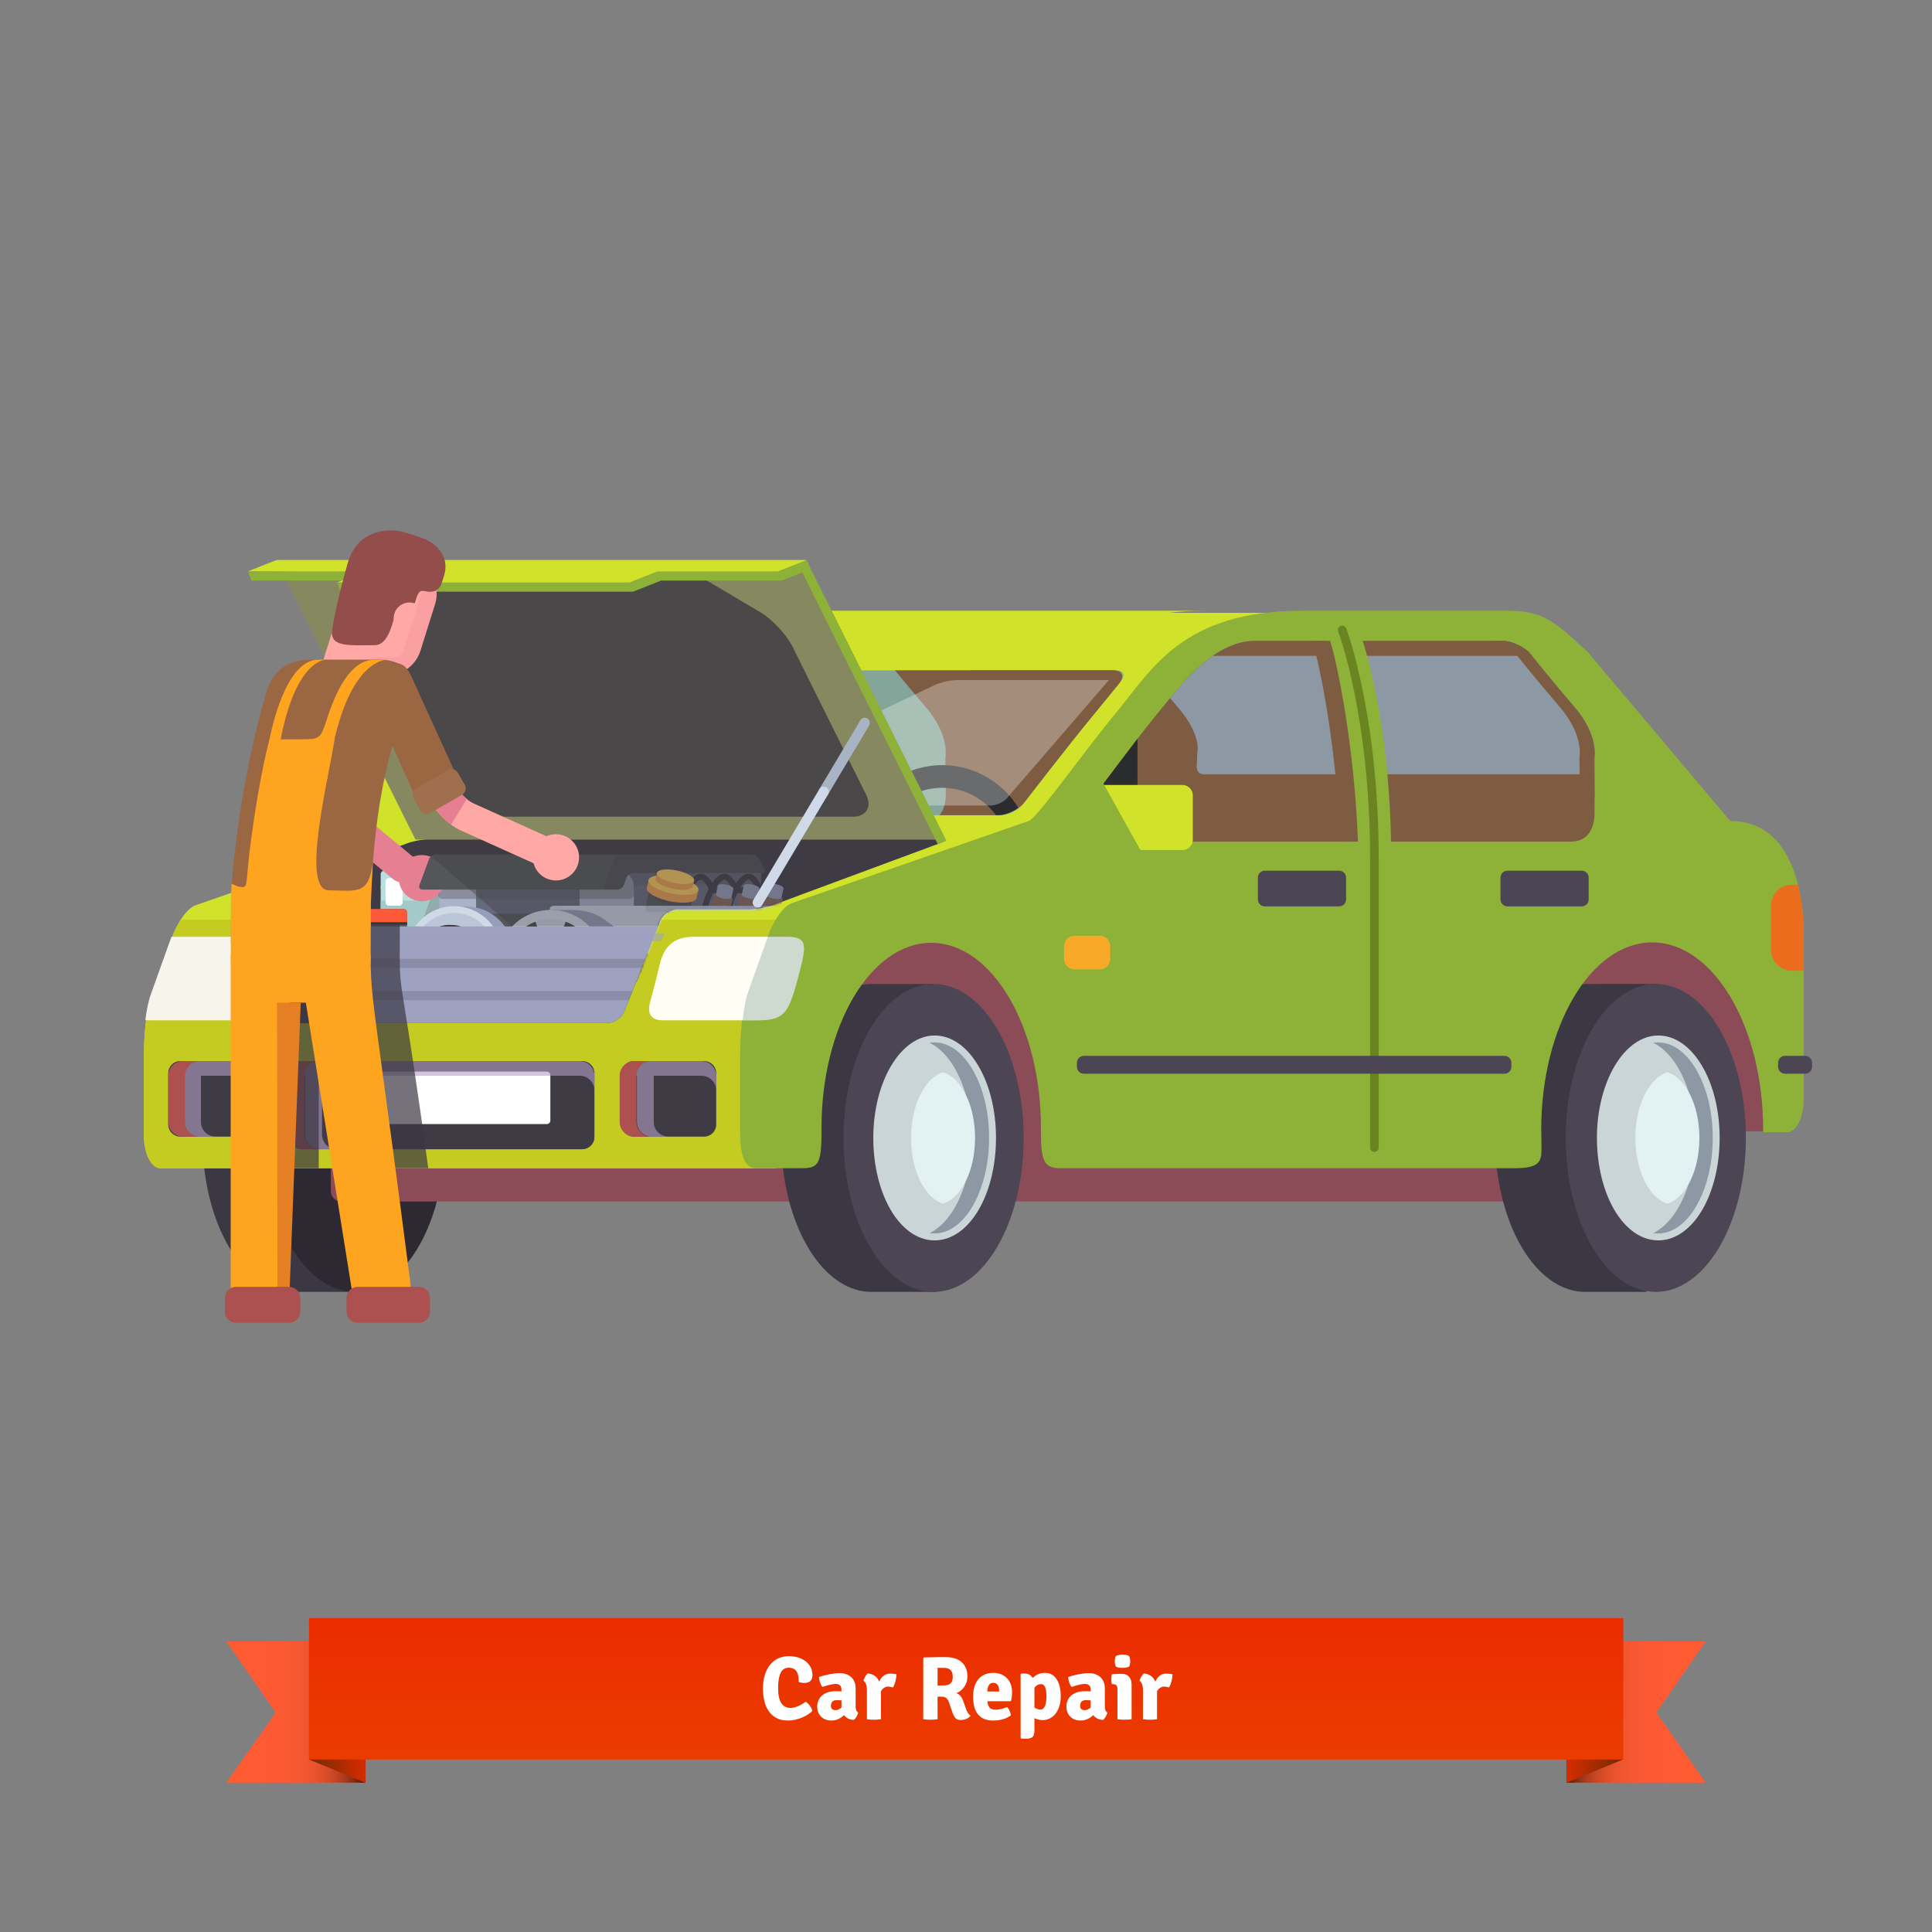 <?xml version="1.0" encoding="utf-8"?>
<!-- Generator: Adobe Illustrator 27.5.0, SVG Export Plug-In . SVG Version: 6.00 Build 0)  -->
<svg version="1.1" id="Layer_1" xmlns="http://www.w3.org/2000/svg" xmlns:xlink="http://www.w3.org/1999/xlink" x="0px" y="0px"
	 viewBox="0 0 900 900" style="enable-background:new 0 0 900 900;" xml:space="preserve">
<rect x="0" y="0" width="900" height="900" fill="#808080" stroke="none"/>
<g>
	
		<linearGradient id="SVGID_1_" gradientUnits="userSpaceOnUse" x1="3436.364" y1="797.517" x2="3819.395" y2="797.517" gradientTransform="matrix(-0.169 0 0 1 1376.027 0)">
		<stop  offset="0" style="stop-color:#FF5B33"/>
		<stop  offset="0.406" style="stop-color:#FD5A33"/>
		<stop  offset="0.552" style="stop-color:#F65831"/>
		<stop  offset="0.657" style="stop-color:#EB532E"/>
		<stop  offset="0.741" style="stop-color:#DA4D29"/>
		<stop  offset="0.813" style="stop-color:#C44524"/>
		<stop  offset="0.877" style="stop-color:#A83B1D"/>
		<stop  offset="0.935" style="stop-color:#882F14"/>
		<stop  offset="0.987" style="stop-color:#64210B"/>
		<stop  offset="1" style="stop-color:#591D08"/>
	</linearGradient>
	<polygon style="fill:url(#SVGID_1_);" points="729.786,830.453 794.595,830.453 771.595,797.786 794.595,764.581 729.786,764.581 	
		"/>
	
		<linearGradient id="SVGID_00000182529966984484866370000009812028858923691162_" gradientUnits="userSpaceOnUse" x1="7920.307" y1="797.517" x2="8303.336" y2="797.517" gradientTransform="matrix(0.169 0 0 1 -1234.711 0)">
		<stop  offset="0" style="stop-color:#FF5B33"/>
		<stop  offset="0.406" style="stop-color:#FD5A33"/>
		<stop  offset="0.552" style="stop-color:#F65831"/>
		<stop  offset="0.657" style="stop-color:#EB532E"/>
		<stop  offset="0.741" style="stop-color:#DA4D29"/>
		<stop  offset="0.813" style="stop-color:#C44524"/>
		<stop  offset="0.877" style="stop-color:#A83B1D"/>
		<stop  offset="0.935" style="stop-color:#882F14"/>
		<stop  offset="0.987" style="stop-color:#64210B"/>
		<stop  offset="1" style="stop-color:#591D08"/>
	</linearGradient>
	<polygon style="fill:url(#SVGID_00000182529966984484866370000009812028858923691162_);" points="170.213,830.453 105.404,830.453 
		128.404,797.786 105.404,764.581 170.213,764.581 	"/>
	
		<linearGradient id="SVGID_00000113318172676019431740000003193053669165513857_" gradientUnits="userSpaceOnUse" x1="724.319" y1="792.117" x2="750.55" y2="792.117" gradientTransform="matrix(-1 0 0 1 1480.336 0)">
		<stop  offset="0" style="stop-color:#702C00"/>
		<stop  offset="1" style="stop-color:#D72C00"/>
	</linearGradient>
	<polygon style="fill:url(#SVGID_00000113318172676019431740000003193053669165513857_);" points="729.786,830.453 756.017,819.653 
		756.017,753.781 729.786,764.581 	"/>
	
		<linearGradient id="SVGID_00000162354411472258496430000003031211586540498322_" gradientUnits="userSpaceOnUse" x1="1482.999" y1="792.117" x2="1509.232" y2="792.117" gradientTransform="matrix(1 0 0 1 -1339.02 0)">
		<stop  offset="0" style="stop-color:#702C00"/>
		<stop  offset="1" style="stop-color:#D72C00"/>
	</linearGradient>
	<polygon style="fill:url(#SVGID_00000162354411472258496430000003031211586540498322_);" points="170.213,830.453 143.98,819.653 
		143.98,753.781 170.213,764.581 	"/>
	
		<linearGradient id="SVGID_00000073685924335005368460000006576068138241426617_" gradientUnits="userSpaceOnUse" x1="450.075" y1="819.653" x2="450.075" y2="753.781">
		<stop  offset="0" style="stop-color:#EB3C00"/>
		<stop  offset="1" style="stop-color:#EB2C00"/>
	</linearGradient>
	
		<rect x="143.98" y="753.781" style="fill:url(#SVGID_00000073685924335005368460000006576068138241426617_);" width="612.191" height="65.872"/>
	<g>
		<path style="fill:#FFFFFF;" d="M372.085,783.602v-0.504c0-4.143-1.54-6.217-4.619-6.217c-1.765,0-3.039,0.806-3.822,2.415
			c-0.784,1.61-1.176,3.983-1.176,7.119c0,3.108,0.489,5.418,1.47,6.931c0.979,1.512,2.407,2.268,4.284,2.268
			c0.979,0,2.064-0.232,3.255-0.693c1.189-0.462,2.484-1.196,3.885-2.205c0.699,0.477,1.351,1.128,1.953,1.953
			c0.601,0.826,0.973,1.617,1.113,2.373c-0.645,0.616-1.393,1.197-2.247,1.743c-0.854,0.546-1.778,1.016-2.772,1.407
			c-0.994,0.393-2.03,0.707-3.107,0.945c-1.078,0.237-2.163,0.356-3.255,0.356c-2.157,0-3.977-0.413-5.461-1.239
			c-1.484-0.825-2.681-1.925-3.591-3.297c-0.91-1.371-1.568-2.953-1.974-4.746c-0.406-1.791-0.609-3.653-0.609-5.586
			c0-2.52,0.315-4.725,0.945-6.614c0.63-1.891,1.483-3.466,2.562-4.726c1.078-1.26,2.346-2.205,3.802-2.835
			c1.455-0.63,3.009-0.945,4.662-0.945c1.68,0,3.205,0.225,4.577,0.673c1.372,0.448,2.541,1.065,3.508,1.848
			c0.966,0.784,1.707,1.708,2.226,2.771c0.518,1.064,0.777,2.213,0.777,3.444c0,2.492-1.274,3.738-3.822,3.738
			C373.892,783.979,373.037,783.854,372.085,783.602z"/>
		<path style="fill:#FFFFFF;" d="M399.764,797.839c-0.141,0.589-0.406,1.219-0.798,1.891c-0.393,0.672-0.798,1.161-1.219,1.47
			c-1.96-0.057-3.472-0.798-4.535-2.226c-1.821,1.68-3.795,2.52-5.923,2.52c-1.092,0-2.044-0.175-2.855-0.524
			c-0.813-0.351-1.498-0.819-2.058-1.407c-0.561-0.588-0.98-1.267-1.261-2.037c-0.28-0.77-0.42-1.575-0.42-2.415
			c0-1.204,0.217-2.261,0.651-3.171c0.434-0.91,1.029-1.666,1.785-2.269c0.756-0.602,1.638-1.057,2.646-1.364
			c1.008-0.309,2.086-0.462,3.234-0.462c0.644,0,1.211,0.007,1.701,0.021c0.489,0.015,0.916,0.035,1.28,0.063v-0.808
			c0-1.786-0.91-2.679-2.729-2.679c-1.176,0-3.234,0.462-6.174,1.386c-0.84-0.979-1.372-2.506-1.597-4.578
			c0.673-0.252,1.421-0.489,2.247-0.714c0.826-0.224,1.673-0.42,2.541-0.588c0.868-0.168,1.723-0.301,2.563-0.399
			c0.84-0.098,1.596-0.146,2.268-0.146c0.98,0,1.925,0.141,2.835,0.42c0.91,0.28,1.708,0.707,2.395,1.281
			c0.686,0.574,1.232,1.316,1.638,2.226c0.405,0.91,0.609,1.995,0.609,3.255v8.526C398.588,796.397,398.979,797.308,399.764,797.839
			z M387.079,794.689c0,1.316,0.757,1.974,2.269,1.974c0.783,0,1.665-0.405,2.646-1.218v-3.36c-0.56-0.027-1.028-0.048-1.406-0.063
			c-0.378-0.014-0.666-0.021-0.861-0.021C387.962,792.001,387.079,792.897,387.079,794.689z"/>
		<path style="fill:#FFFFFF;" d="M402.24,782.93c0.14-0.561,0.406-1.183,0.798-1.869c0.393-0.686,0.784-1.183,1.177-1.491
			c2.575,0.196,4.367,1.47,5.376,3.822c1.064-2.521,2.814-3.78,5.25-3.78c0.728,0,1.651,0.112,2.772,0.336
			c0,0.868-0.147,1.898-0.44,3.087c-0.294,1.19-0.693,2.205-1.197,3.045c-0.477-0.168-1.19-0.308-2.143-0.42
			c-1.4,0-2.548,0.714-3.443,2.143v13.062c-0.924,0.168-2.01,0.252-3.255,0.252c-1.246,0-2.346-0.084-3.297-0.252v-13.566
			C403.837,785.197,403.305,783.742,402.24,782.93z"/>
		<path style="fill:#FFFFFF;" d="M450.666,781.039c0,0.924-0.141,1.8-0.421,2.625c-0.279,0.826-0.65,1.568-1.112,2.227
			c-0.462,0.658-1.008,1.232-1.639,1.722c-0.63,0.49-1.28,0.861-1.952,1.113c1.455,0.532,2.533,1.82,3.233,3.863l1.26,3.57
			c0.477,1.4,1.177,2.437,2.101,3.108c-0.42,0.561-1.05,1.028-1.891,1.406c-0.84,0.379-1.764,0.567-2.771,0.567
			s-1.792-0.287-2.353-0.861c-0.56-0.573-1.078-1.574-1.554-3.003l-1.512-4.41c-0.309-0.84-0.722-1.483-1.239-1.932
			c-0.519-0.447-1.295-0.672-2.331-0.672h-1.722v10.5c-0.897,0.168-2.017,0.252-3.36,0.252c-1.344,0-2.45-0.084-3.317-0.252v-28.476
			l0.294-0.294c2.435-0.057,4.486-0.099,6.152-0.127c1.666-0.027,2.976-0.042,3.928-0.042c1.539,0,2.939,0.189,4.199,0.567
			c1.261,0.378,2.331,0.945,3.213,1.701c0.883,0.756,1.568,1.708,2.059,2.856C450.42,778.197,450.666,779.527,450.666,781.039z
			 M436.764,776.923v8.274c1.26,0,2.338-0.021,3.233-0.063c0.896-0.043,1.617-0.212,2.163-0.507
			c0.547-0.296,0.959-0.711,1.239-1.246c0.279-0.534,0.42-1.309,0.42-2.321c0-2.73-1.316-4.096-3.948-4.096
			c-0.644,0-1.225,0-1.742,0C437.61,776.965,437.155,776.951,436.764,776.923z"/>
		<path style="fill:#FFFFFF;" d="M470.912,792.505H459.99c0.056,1.247,0.376,2.217,0.962,2.909c0.585,0.693,1.548,1.039,2.887,1.039
			c0.669,0,1.443-0.095,2.322-0.284c0.878-0.188,1.89-0.501,3.033-0.934c0.92,0.952,1.492,2.24,1.716,3.864
			c-2.241,1.596-4.984,2.393-8.232,2.393c-1.764,0-3.241-0.28-4.431-0.84c-1.19-0.56-2.157-1.344-2.898-2.352
			c-0.742-1.009-1.268-2.198-1.575-3.57c-0.309-1.372-0.462-2.87-0.462-4.494c0-1.567,0.19-3.017,0.567-4.347
			c0.378-1.33,0.951-2.485,1.722-3.466c0.77-0.979,1.75-1.749,2.94-2.31c1.19-0.56,2.583-0.84,4.179-0.84
			c1.344,0,2.555,0.225,3.633,0.672c1.078,0.448,1.995,1.065,2.751,1.848c0.756,0.784,1.337,1.723,1.743,2.814
			c0.405,1.092,0.609,2.282,0.609,3.57C471.456,789.888,471.274,791.329,470.912,792.505z M459.948,787.97h5.502v-0.463
			c0-1.035-0.23-1.89-0.689-2.561c-0.458-0.672-1.146-1.008-2.063-1.008c-0.89,0-1.55,0.314-1.98,0.944
			C460.288,785.513,460.031,786.541,459.948,787.97z"/>
		<path style="fill:#FFFFFF;" d="M485.723,801.283c-1.283,0-2.567-0.294-3.851-0.882v5.586c0,1.455-0.267,2.477-0.798,3.066
			c-0.532,0.588-1.471,0.882-2.814,0.882h-2.52l-0.295-0.294v-29.736l0.295-0.294h1.722c1.596,0,2.786,0.686,3.57,2.058
			c1.59-1.596,3.53-2.393,5.819-2.393c1.172,0,2.204,0.259,3.098,0.777c0.893,0.518,1.653,1.253,2.281,2.204
			c0.628,0.953,1.103,2.101,1.424,3.444c0.32,1.344,0.481,2.857,0.481,4.536s-0.217,3.206-0.649,4.578
			c-0.432,1.372-1.024,2.534-1.778,3.486c-0.753,0.952-1.639,1.687-2.657,2.204C488.032,801.024,486.922,801.283,485.723,801.283z
			 M484.938,784.525c-1.176,0-2.198,0.56-3.065,1.68v9.24c1.063,0.644,1.974,0.966,2.729,0.966c1.904,0,2.856-2.113,2.856-6.342
			C487.458,786.373,486.618,784.525,484.938,784.525z"/>
		<path style="fill:#FFFFFF;" d="M515.85,797.839c-0.141,0.589-0.406,1.219-0.798,1.891c-0.393,0.672-0.798,1.161-1.219,1.47
			c-1.96-0.057-3.472-0.798-4.535-2.226c-1.821,1.68-3.795,2.52-5.923,2.52c-1.092,0-2.044-0.175-2.855-0.524
			c-0.813-0.351-1.498-0.819-2.058-1.407c-0.561-0.588-0.98-1.267-1.261-2.037c-0.28-0.77-0.42-1.575-0.42-2.415
			c0-1.204,0.217-2.261,0.651-3.171c0.434-0.91,1.029-1.666,1.785-2.269c0.756-0.602,1.638-1.057,2.646-1.364
			c1.008-0.309,2.086-0.462,3.234-0.462c0.644,0,1.211,0.007,1.701,0.021c0.489,0.015,0.916,0.035,1.28,0.063v-0.808
			c0-1.786-0.91-2.679-2.729-2.679c-1.176,0-3.234,0.462-6.174,1.386c-0.84-0.979-1.372-2.506-1.597-4.578
			c0.673-0.252,1.421-0.489,2.247-0.714c0.826-0.224,1.673-0.42,2.541-0.588c0.868-0.168,1.723-0.301,2.563-0.399
			c0.84-0.098,1.596-0.146,2.268-0.146c0.98,0,1.925,0.141,2.835,0.42c0.91,0.28,1.708,0.707,2.395,1.281
			c0.685,0.574,1.231,1.316,1.638,2.226c0.405,0.91,0.609,1.995,0.609,3.255v8.526C514.674,796.397,515.065,797.308,515.85,797.839z
			 M503.165,794.689c0,1.316,0.757,1.974,2.269,1.974c0.783,0,1.665-0.405,2.646-1.218v-3.36c-0.56-0.027-1.028-0.048-1.406-0.063
			c-0.378-0.014-0.666-0.021-0.861-0.021C504.048,792.001,503.165,792.897,503.165,794.689z"/>
		<path style="fill:#FFFFFF;" d="M527.146,784.735v16.128c-0.477,0.084-0.994,0.147-1.554,0.189
			c-0.561,0.042-1.135,0.063-1.723,0.063s-1.169-0.02-1.743-0.063c-0.574-0.042-1.099-0.105-1.574-0.189v-13.902
			c0-1.623-0.658-2.435-1.975-2.435h-0.63c-0.168-0.531-0.252-1.273-0.252-2.227c0-0.924,0.084-1.707,0.252-2.352
			c0.728-0.056,1.4-0.105,2.017-0.147c0.615-0.042,1.176-0.063,1.68-0.063h0.924c1.428,0,2.548,0.448,3.36,1.344
			C526.74,781.977,527.146,783.195,527.146,784.735z M519.797,771.463c0.812-0.447,1.861-0.672,3.149-0.672
			c1.315,0,2.338,0.225,3.066,0.672c0.336,0.757,0.504,1.568,0.504,2.437c0,0.868-0.168,1.68-0.504,2.435
			c-0.813,0.42-1.877,0.63-3.192,0.63c-1.316,0-2.324-0.21-3.023-0.63c-0.337-0.756-0.505-1.567-0.505-2.435
			C519.292,773.031,519.46,772.22,519.797,771.463z"/>
		<path style="fill:#FFFFFF;" d="M530.842,782.93c0.14-0.561,0.406-1.183,0.798-1.869c0.393-0.686,0.784-1.183,1.177-1.491
			c2.575,0.196,4.367,1.47,5.376,3.822c1.064-2.521,2.814-3.78,5.25-3.78c0.728,0,1.651,0.112,2.772,0.336
			c0,0.868-0.147,1.898-0.441,3.087c-0.294,1.19-0.693,2.205-1.197,3.045c-0.477-0.168-1.19-0.308-2.143-0.42
			c-1.4,0-2.548,0.714-3.443,2.143v13.062c-0.924,0.168-2.01,0.252-3.255,0.252c-1.246,0-2.346-0.084-3.297-0.252v-13.566
			C532.438,785.197,531.906,783.742,530.842,782.93z"/>
	</g>
</g>
<g>
	<g>
		<path style="fill:#3E3B44;" d="M180.665,268.107c-2.611,0-2.755-0.77-0.319-1.712l0.015-0.006
			c2.436-0.941,6.565-1.712,9.177-1.711l106.977,0.001c2.611,0,2.755,0.77,0.319,1.712l-0.015,0.006
			c-2.436,0.941-6.565,1.711-9.177,1.711L180.665,268.107z"/>
		<g>
			<g>
				<path style="fill:#3B3844;" d="M166.719,601.808h-30.446c-20.154,0-36.989-24.286-41.034-56.664
					c-0.606-4.851-0.925-9.881-0.925-15.041c0-39.609,18.784-71.715,41.958-71.715h29.016l3.712,73.709L166.719,601.808
					L166.719,601.808z"/>
				<g>
					<g style="enable-background:new    ;">
						<g>
							<path style="fill:#2C2933;" d="M165.288,458.388c-23.174,0-41.958,32.106-41.958,71.715c0,5.16,0.319,10.19,0.925,15.041
								c4.045,32.378,20.879,56.664,41.034,56.664c20.15,0,36.983-24.287,41.028-56.664c0.606-4.851,0.925-9.881,0.925-15.041
								C207.242,490.494,188.457,458.388,165.288,458.388L165.288,458.388z"/>
						</g>
					</g>
				</g>
				<g>
					<g style="enable-background:new    ;">
						<g>
							<path style="fill:#2C2933;" d="M150.122,472.516c-13.622,0-24.663,18.873-24.663,42.154c0,3.033,0.187,5.99,0.544,8.841
								c2.378,19.031,12.273,33.307,24.119,33.306c11.844,0,21.739-14.276,24.116-33.308c0.356-2.852,0.544-5.808,0.544-8.841
								C174.782,491.387,163.74,472.515,150.122,472.516L150.122,472.516z"/>
						</g>
					</g>
				</g>
				<path style="fill:#D0E229;" d="M175.195,386.271c0,2.653,2.171,4.824,4.824,4.824h36.32c2.653,0,4.824-2.171,4.824-4.824
					v-20.672c0-2.653-2.171-4.824-4.824-4.824h-36.32c-2.653,0-4.824,2.171-4.824,4.824V386.271z"/>
				<polygon style="fill:#8C4C57;" points="286.693,415.503 826.578,415.503 826.578,527.001 513.601,527.001 513.601,543.671 
					296.474,543.671 296.474,527.001 286.693,527.001 				"/>
				<path style="fill:#8C4C57;" d="M739.939,554.892c0,2.653-2.171,4.824-4.824,4.824H158.94c-2.653,0-4.824-2.171-4.824-4.824
					v-20.67c0-2.653,2.171-4.824,4.824-4.824h576.175c2.653,0,4.824,2.171,4.824,4.824V554.892z"/>
				<g>
					<g>
						<g style="enable-background:new    ;">
							<g>
								<path style="fill:#2C2933;" d="M189.576,538.941c0.356-2.852,0.544-5.808,0.544-8.841c0-23.282-11.042-42.153-24.66-42.153
									L189.576,538.941z"/>
								<path style="fill:#2C2933;" d="M165.459,487.947c-13.622,0-24.663,18.873-24.663,42.154c0,3.033,0.187,5.99,0.544,8.841
									L165.459,487.947z"/>
							</g>
						</g>
					</g>
					<path style="fill:#D0E229;" d="M508.682,383.434l187.815-78.685c-15.024-13.909-52.712-19.267-63.267-19.267
						c0,0-264.38,0-304.154,0c-56.075,0-70.016,27.085-87.373,48.071c-14.84,17.943-36.768,49.11-40.286,49.891L91.053,421.718
						c-3.84,1.432-8.367,7.749-11.146,15.494l-9.301,25.978c-2.756,7.65-3.602,20.895-3.602,29.536v35.779
						c0,8.641,3.414,15.699,7.586,15.699h46.506h240.582V435.259l164.676-0.967c0,0,0.487,89.376,0,94.104l8.997-94.104
						c4.172,0,7.586-7.069,7.586-15.71v61.006c0-8.641,0-6.962,0-15.603v-27.013C542.936,428.331,542.261,383.434,508.682,383.434z"
						/>
					<path style="fill:#D0E229;" d="M673.388,311.384v-21.306c-7.888-3.197-34.786-4.596-40.159-4.596c0,0-264.38,0-304.154,0
						c-37.051,0-55.705,11.826-69.106,25.902H673.388z"/>
					<g>
						<path style="fill:#D0E229;" d="M123.73,527.526v-35.779c0-8.642,0.846-21.886,3.602-29.536l185.35-25.978
							c2.78-7.744,7.306-14.062,11.146-15.494l110.364-38.274c3.517-0.781,25.446-31.947,40.286-49.891
							c17.357-20.986,31.298-48.071,87.373-48.071c-6.319,0-188.936,0-195.61,0c-56.075,0-70.016,27.085-87.373,48.071
							c-14.84,17.944-36.768,49.11-40.286,49.891L128.219,420.74c-3.84,1.432-8.367,7.749-11.146,15.494l-9.301,25.978
							c-2.756,7.65-3.602,20.895-3.602,29.536v35.779c0,8.641,3.413,16.688,7.586,16.688h19.561
							C127.144,544.215,123.73,536.167,123.73,527.526z"/>
					</g>
					<path style="fill:#C4CC21;" d="M366.84,435.229l-5.163,0.03v108.944H121.095H74.589c-4.172,0-7.586-7.058-7.586-15.699v-35.779
						c0-8.641,0.846-21.886,3.602-29.536l9.301-25.978c1.171-3.264,2.655-6.267,4.264-8.765h42.486h173.116h67.067V435.229z"/>
					<g>
						<g style="enable-background:new    ;">
							<g>
								<path style="fill:#3B3844;" d="M436.335,601.808h-30.446c-20.154,0-36.989-24.286-41.034-56.664
									c-0.606-4.851-0.925-9.881-0.925-15.041c0-39.609,18.784-71.715,41.958-71.715h29.016l3.712,73.709L436.335,601.808
									L436.335,601.808z"/>
								<path style="fill:#3B3844;" d="M738.427,458.388c-23.174,0-41.958,32.106-41.958,71.715c0,5.16,0.319,10.19,0.925,15.041
									c4.045,32.378,20.879,56.664,41.034,56.664h28.489l4.421-143.42H738.427z"/>
							</g>
						</g>
					</g>
					<path style="fill:#FFFFFF;" d="M735.074,386.602v-27.265c0,0-7.21-38.261-17.182-52.523c-2.284-3.267-4.674-5.275-8.112-5.275
						s-129.239,0-129.239,0l-0.598,0.31l-1.428-0.464c-0.006,0-0.011,0-0.017,0c-1.525,0-9.66,0.641-20.115,13.281
						c-4.504,5.446-50.906,63.697-57.95,71.937H735.074z"/>
					<path style="fill:#2B2C2E;" d="M137.171,465.341c-0.797,5.32,2.952,9.672,8.331,9.672h135.811c5.379,0,9.781-4.401,9.781-9.78
						v-13.076c0-5.379-4.401-9.781-9.781-9.781H150.393c-5.379,0-10.433,4.353-11.23,9.673L137.171,465.341z"/>
					<g>
						<polygon style="fill:#FEEB8D;" points="626.364,536.258 608.428,536.258 608.428,385.083 602.581,299.61 620.475,298.386 
							626.364,384.47 						"/>
					</g>
					<g>
						<g style="enable-background:new    ;">
							<g>
								<path style="fill:#4B4554;" d="M434.905,458.388c-23.174,0-41.958,32.106-41.958,71.715c0,5.16,0.319,10.19,0.925,15.041
									c4.045,32.378,20.879,56.664,41.034,56.664c20.15,0,36.983-24.287,41.028-56.664c0.606-4.851,0.925-9.881,0.925-15.041
									C476.858,490.494,458.074,458.388,434.905,458.388L434.905,458.388z"/>
							</g>
						</g>
					</g>
					<g>
						<g style="enable-background:new    ;">
							<g>
								<path style="fill:#4B4554;" d="M771.337,458.388c-23.174,0-41.958,32.106-41.958,71.715c0,5.16,0.319,10.19,0.925,15.041
									c4.045,32.378,20.879,56.664,41.034,56.664c20.15,0,36.983-24.287,41.028-56.664c0.606-4.851,0.925-9.881,0.925-15.041
									C813.291,490.494,794.506,458.388,771.337,458.388L771.337,458.388z"/>
							</g>
						</g>
					</g>
					<g>
						<g style="enable-background:new    ;">
							<g>
								<g>
									<path style="fill:#8C98A4;" d="M435.395,483.985c-14.902,0.001-26.981,20.647-26.981,46.117
										c0,3.318,0.205,6.553,0.595,9.672c2.601,20.82,13.426,36.436,26.387,36.436c12.957-0.001,23.782-15.618,26.383-36.438
										c0.39-3.12,0.595-6.354,0.595-9.672C462.373,504.629,450.293,483.985,435.395,483.985L435.395,483.985z"/>
									<path style="fill:#CAD5D7;" d="M435.395,577.818c-13.692,0.001-25.198-15.561-27.982-37.844
										c-0.403-3.225-0.607-6.546-0.607-9.871c0-26.315,12.825-47.724,28.589-47.725c7.801-0.001,15.068,5.079,20.464,14.301
										c5.238,8.952,8.122,20.821,8.122,33.42c0,3.327-0.204,6.648-0.607,9.872C460.59,562.254,449.085,577.817,435.395,577.818z
										 M435.395,485.593c-13.991,0.001-25.373,19.967-25.373,44.509c0,3.193,0.196,6.38,0.583,9.473
										c2.536,20.297,12.962,35.028,24.791,35.027v1.608v-1.608c11.827-0.001,22.252-14.733,24.787-35.03
										c0.386-3.092,0.582-6.279,0.582-9.473c0-12.037-2.728-23.329-7.682-31.796
										C448.288,490.107,442.006,485.593,435.395,485.593z"/>
								</g>
							</g>
						</g>
					</g>
					<path style="fill:#FEEB8D;" d="M350.199,284.504h4.432C351.823,284.164,350.199,284.504,350.199,284.504z"/>
					<path style="fill:#84A599;" d="M509.689,332.575c-12.383,14.973-33.214,42.087-33.214,42.087
						c-2.155,2.805-6.813,5.101-10.35,5.101H219.71c-3.538,0-4.673-2.299-2.523-5.108c0,0,20.424-26.694,32.34-41.102
						c5.646-6.826,13.358-16.287,13.358-16.287c2.235-2.742,6.959-4.986,10.496-4.986h246.398c3.538,0,4.613,2.251,2.39,5.003
						C522.168,317.284,515.072,326.067,509.689,332.575z"/>
				</g>
				<path style="fill:#8EB238;" d="M348.372,462.211l9.301-25.978c2.78-7.744,7.306-14.062,11.146-15.494l110.364-38.274
					c3.518-0.781,25.446-31.947,40.286-49.891c17.357-20.986,31.298-48.071,87.373-48.071c39.774,0,95.534,0,95.534,0
					c16.883,0,22.238,5.358,37.262,19.267l66.371,78.685c33.58,0,34.254,44.897,34.254,53.538v27.013c0,8.642,0,6.962,0,15.603
					v33.098c0,8.642-3.414,15.711-7.586,15.711h-8.997l-2.362,0.056c0.004-0.453,0.021-0.904,0.021-1.357
					c0-48.035-23.185-87.114-51.683-87.114c-28.5,0-51.688,39.079-51.688,87.114c0,1.826,0.101,4.002,0.101,6.315
					c0,7.49,0.96,11.771-12.407,11.771c-11.599,0-170.042,0-211.749,0c-7.661,0-9.008-3.629-9.008-16.907
					c0-0.438-0.006-0.875-0.01-1.312c0.001-0.215,0.01-0.429,0.01-0.644c0-47.497-22.925-86.138-51.104-86.137
					c-28.181,0-51.109,38.642-51.109,86.139c0,0.216,0.009,0.431,0.01,0.647c-0.004,0.436-0.01,0.871-0.01,1.309
					c0,16.129-1.989,16.917-10.058,16.917c-8.069,0-20.282,0-20.282,0c-6.289,0-7.586-8.047-7.586-16.688v-35.779
					C344.77,483.106,345.616,469.861,348.372,462.211z"/>
				<path style="fill:#7E5C42;" d="M539.031,332.575c9.347-11.302,25.429-34.027,45.642-34.027h115.028
					c5.349,0,10.496,3.32,12.552,5.223c0,0,9.633,12.133,21.145,25.522c11.513,13.389,9.406,23.662,9.406,23.662v25.911
					c0,0,0.639,13.208-11.098,13.208c-8.433,0-134.59,0-197.202,0c-20.898,0-34.717-8.802-34.717-8.802
					C507.802,374.06,527.328,346.725,539.031,332.575z"/>
				<path style="fill:#2B2C2E;" d="M529.902,383.271c-18.195,0-30.114,0-30.114,0c6.163-7.083,19.129-24.878,30.114-39.158V383.271z
					"/>
				<path style="fill:#7E5C42;" d="M218.033,373.549c0,0,19.578-25.588,31.494-39.996c5.646-6.826,12.478-15.208,12.478-15.208
					c2.719-3.335,8.465-6.065,12.768-6.065h9.78c-4.303,0-10.049,2.729-12.768,6.065c0,0-6.832,8.381-12.478,15.208
					c-11.916,14.408-31.494,39.996-31.494,39.996c-2.615,3.418-1.234,6.214,3.07,6.214h-9.78
					C216.799,379.763,215.418,376.967,218.033,373.549z"/>
				<path style="fill:#8C98A4;" d="M560.874,360.692c-4.075,0-3.359-4.304-3.359-4.304l0.251-5.882c0,0,2.301-7.824-9.212-21.213
					c-1.197-1.392-2.371-2.768-3.518-4.12c9.57-11.678,23.245-26.625,39.637-26.625h115.028c5.349,0,10.496,3.32,12.552,5.223
					c0,0,9.633,12.133,21.145,25.522c11.512,13.389,9.212,23.662,9.212,23.662l0.088,7.737
					C742.698,360.692,573.099,360.692,560.874,360.692z"/>
				<path style="fill:#7E5C42;" d="M713.649,305.516H564.966c5.981-4.147,12.587-6.968,19.707-6.968h115.028
					c5.349,0,10.496,3.32,12.552,5.223C712.253,303.771,712.751,304.398,713.649,305.516z"/>
				<path style="fill:#8EB238;" d="M630.967,400.387c0-67.975-14.997-106.934-14.997-106.934h17.116
					c0,0,14.997,38.959,14.997,106.934c0,40.368-10.176,23.009-18.442,10.194C630.482,405.896,630.967,409.176,630.967,400.387z"/>
				<path style="fill:#7E5C42;" d="M619.643,298.547c3.501,11.21,11.279,49.401,12.956,93.526c-5.582,0-2.509,0-8.313,0
					c-1.677-44.125-9.455-82.315-12.956-93.526H619.643z"/>
				<path style="fill:#7E5C42;" d="M735.958,370.063l-0.194-17.108c0,0,2.301-10.273-9.212-23.662
					c-11.513-13.389-21.145-25.522-21.145-25.522c-2.056-1.903-7.203-5.223-12.552-5.223h6.846c5.349,0,10.496,3.32,12.552,5.223
					c0,0,9.633,12.133,21.145,25.522c11.512,13.389,9.212,23.662,9.212,23.662l0.194,17.108c0,0,0.639,13.208-11.098,13.208
					c-0.984,0-3.352,0-6.846,0C736.597,383.271,735.958,370.063,735.958,370.063z"/>
				<g>
					<path style="fill:#7E5C42;" d="M440.586,370.063l-0.194-17.108c0,0,2.301-10.273-9.212-23.662
						c-5.449-6.337-10.475-12.391-14.259-17.012h101.466c4.304,0,5.612,2.739,2.907,6.086c0,0-6.222,7.7-11.604,14.208
						c-12.383,14.973-32.365,40.983-32.365,40.983c-2.622,3.413-8.288,6.205-12.591,6.205h-27.086
						C440.863,375.85,440.586,370.063,440.586,370.063z"/>
				</g>
				<path style="fill:#3E3B44;" d="M289.627,523.861c0,3.095,2.533,5.628,5.628,5.628h32.756c3.095,0,5.628-2.533,5.628-5.628
					v-23.954c0-3.095-2.533-5.628-5.628-5.628h-32.756c-3.095,0-5.628,2.533-5.628,5.628V523.861z"/>
				<path style="fill:#3E3B44;" d="M135.095,529.73c0,3.095,2.533,5.628,5.628,5.628h130.561c3.095,0,5.628-2.533,5.628-5.628
					v-29.822c0-3.095-2.533-5.628-5.628-5.628H140.723c-3.096,0-5.628,2.533-5.628,5.628V529.73z"/>
				<path style="fill:#3E3B44;" d="M78.368,523.861c0,3.095,2.533,5.628,5.628,5.628h32.756c3.095,0,5.628-2.533,5.628-5.628
					v-23.954c0-3.095-2.533-5.628-5.628-5.628H83.996c-3.095,0-5.628,2.533-5.628,5.628V523.861z"/>
				<path style="fill:#FFFFFF;" d="M166.393,522.013c0,0.884,0.724,1.608,1.608,1.608h86.765c0.884,0,1.608-0.724,1.608-1.608
					v-21.235c0-0.884-0.724-1.608-1.608-1.608h-86.765c-0.884,0-1.608,0.724-1.608,1.608V522.013z"/>
				<path style="fill:#7E5C42;" d="M345.781,312.281h19.072c-3.518,14.647-7.682,37.521-9.062,67.482h-19.072
					C338.099,349.802,342.263,326.928,345.781,312.281z"/>
				<path style="fill:#7E5C42;" d="M521.293,318.367c0,0-6.222,7.7-11.604,14.208c-12.383,14.973-32.365,40.983-32.365,40.983
					c-0.642,0.836-1.468,1.633-2.41,2.363c1.014-3.035,0.883-5.858,0.883-5.858l-0.195-17.108c0,0,2.301-10.273-9.212-23.662
					c-5.449-6.337-10.475-12.391-14.259-17.012h66.256C522.69,312.281,523.998,315.02,521.293,318.367z"/>
				<path style="opacity:0.6;fill:#B39DC4;" d="M141.941,494.28h7.091h7.824h113.21c3.765,0,6.846,3.081,6.846,6.846v6.846
					c0-3.766-3.081-6.846-6.846-6.846H150.01v27.385c0,3.766,3.081,6.846,6.846,6.846h-7.824c-3.765,0-6.846-3.081-6.846-6.846
					v-27.385h-0.245c-3.766,0-6.846,3.081-6.846,6.846v-6.846C135.095,497.36,138.176,494.28,141.941,494.28z"/>
				<path style="opacity:0.6;fill:#B39DC4;" d="M85.54,494.28h7.091h7.824h15.404c3.766,0,6.846,3.081,6.846,6.846v6.846
					c0-3.766-3.081-6.846-6.846-6.846H93.609v21.517c0,3.766,3.081,6.846,6.846,6.846h-7.824c-3.766,0-6.846-3.081-6.846-6.846
					v-21.517H85.54c-3.765,0-6.846,3.081-6.846,6.846v-6.846C78.694,497.36,81.775,494.28,85.54,494.28z"/>
				<path style="opacity:0.6;fill:#B39DC4;" d="M296.474,494.28h7.091h7.824h15.404c3.766,0,6.846,3.081,6.846,6.846v6.846
					c0-3.766-3.081-6.846-6.846-6.846h-22.251v21.517c0,3.766,3.081,6.846,6.846,6.846h-7.824c-3.766,0-6.846-3.081-6.846-6.846
					v-21.517h-0.245c-3.766,0-6.846,3.081-6.846,6.846v-6.846C289.627,497.36,292.708,494.28,296.474,494.28z"/>
				<path style="fill:#AD5050;" d="M140.963,494.28h7.824c-3.765,0-6.846,3.081-6.846,6.846v27.385c0,3.766,3.081,6.846,6.846,6.846
					h-7.824c-3.765,0-6.846-3.081-6.846-6.846v-27.385C134.117,497.36,137.198,494.28,140.963,494.28z"/>
				<path style="fill:#AD5050;" d="M295.496,494.28h7.824c-3.765,0-6.846,3.081-6.846,6.846v21.517c0,3.766,3.081,6.846,6.846,6.846
					h-7.824c-3.766,0-6.846-3.081-6.846-6.846v-21.517C288.649,497.36,291.73,494.28,295.496,494.28z"/>
				<path style="fill:#AD5050;" d="M85.215,494.28h7.824c-3.766,0-6.846,3.081-6.846,6.846v21.517c0,3.766,3.081,6.846,6.846,6.846
					h-7.824c-3.766,0-6.846-3.081-6.846-6.846v-21.517C78.368,497.36,81.449,494.28,85.215,494.28z"/>
				<path style="fill:#AD5050;" d="M133.259,465.341l1.992-13.292c0.797-5.32,5.851-9.673,11.23-9.673h9.78
					c-5.379,0-10.433,4.353-11.23,9.673l-1.992,13.292c-0.797,5.32,2.952,9.673,8.331,9.673h-9.781
					C136.211,475.013,132.462,470.661,133.259,465.341z"/>
				<path style="fill:#2B2C2E;" d="M438.9,356.432c14.988,0,28.148,7.965,35.479,19.882c-2.852,2.038-6.59,3.449-9.646,3.449h-0.735
					c-5.658-7.739-14.799-12.78-25.098-12.78s-19.44,5.04-25.098,12.78h-12.282C408.304,365.958,422.508,356.432,438.9,356.432z"/>
				<path style="fill:#D0E229;" d="M487.964,392.25c-1.679,2.055-0.882,3.735,1.771,3.735h61.098c2.653,0,4.824-2.171,4.824-4.824
					V370.49c0-2.653-2.171-4.824-4.824-4.824h-36.32c-2.653,0-6.198,1.681-7.877,3.735L487.964,392.25z"/>
				<polygon style="fill:#8EB238;" points="511.645,360.776 531.858,397.126 481,397.126 501.212,361.917 				"/>
				<g>
					<path style="fill:#6A8421;" d="M640.259,536.63c-1.11,0-2.01-0.9-2.01-2.01V400.387c0-66.75-14.714-105.825-14.863-106.212
						c-0.398-1.036,0.119-2.199,1.155-2.597c1.035-0.398,2.198,0.118,2.597,1.154c0.151,0.393,15.131,40.089,15.131,107.656V534.62
						C642.269,535.73,641.369,536.63,640.259,536.63z"/>
				</g>
				<path style="fill:#CAD5D7;" d="M430.505,484.755c-12.566,3.934-22.091,22.732-22.091,45.347c0,3.318,0.205,6.553,0.595,9.672
					c2.266,18.136,10.773,32.319,21.495,35.675c10.721-3.356,19.228-17.541,21.494-35.678c0.39-3.119,0.595-6.354,0.595-9.672
					C452.592,507.486,443.068,488.689,430.505,484.755z"/>
				<path style="fill:#E2F1F2;" d="M439.307,499.481c-8.486,2.657-14.918,15.35-14.918,30.621c0,2.241,0.138,4.425,0.402,6.531
					c1.53,12.247,7.275,21.824,14.515,24.09c7.239-2.266,12.984-11.845,14.514-24.092c0.263-2.106,0.402-4.291,0.402-6.531
					C454.222,514.83,447.79,502.137,439.307,499.481z"/>
				<g>
					<g style="enable-background:new    ;">
						<g>
							<g>
								<path style="fill:#8C98A4;" d="M772.497,483.985c-14.902,0.001-26.981,20.647-26.981,46.117
									c0,3.318,0.205,6.553,0.595,9.672c2.601,20.82,13.427,36.436,26.387,36.436c12.957-0.001,23.782-15.618,26.383-36.438
									c0.39-3.12,0.595-6.354,0.595-9.672C799.475,504.629,787.395,483.985,772.497,483.985L772.497,483.985z"/>
								<path style="fill:#CAD5D7;" d="M772.497,577.818c-13.692,0.001-25.199-15.561-27.982-37.844
									c-0.403-3.223-0.607-6.544-0.607-9.871c0-26.315,12.825-47.724,28.589-47.725c7.801-0.001,15.068,5.079,20.464,14.301
									c5.238,8.952,8.122,20.821,8.122,33.42c0,3.326-0.204,6.647-0.607,9.872C797.692,562.254,786.187,577.817,772.497,577.818z
									 M772.497,485.593c-13.991,0.001-25.374,19.967-25.373,44.509c0,3.194,0.196,6.381,0.583,9.473
									c2.536,20.297,12.962,35.028,24.791,35.027v1.608v-1.608c11.827-0.001,22.252-14.733,24.788-35.03
									c0.386-3.093,0.582-6.279,0.582-9.473c0-12.037-2.728-23.329-7.682-31.796C785.389,490.107,779.108,485.593,772.497,485.593
									z"/>
							</g>
						</g>
					</g>
				</g>
				<path style="fill:#CAD5D7;" d="M767.607,484.755c-12.566,3.934-22.091,22.732-22.091,45.347c0,3.318,0.205,6.553,0.595,9.672
					c2.266,18.136,10.773,32.319,21.495,35.675c10.721-3.356,19.228-17.541,21.494-35.678c0.39-3.119,0.595-6.354,0.595-9.672
					C789.694,507.486,780.169,488.689,767.607,484.755z"/>
				<path style="fill:#4B4554;" d="M585.977,419.014c0,1.769,1.447,3.216,3.216,3.216h34.646c1.769,0,3.216-1.447,3.216-3.216
					v-10.195c0-1.769-1.447-3.216-3.216-3.216h-34.646c-1.769,0-3.216,1.447-3.216,3.216V419.014z"/>
				<path style="fill:#4B4554;" d="M501.677,496.96c0,1.769,1.447,3.216,3.216,3.216h195.95c1.769,0,3.216-1.447,3.216-3.216v-1.886
					c0-1.769-1.447-3.216-3.216-3.216h-195.95c-1.769,0-3.216,1.447-3.216,3.216V496.96z"/>
				<path style="fill:#4B4554;" d="M828.298,496.96c0,1.769,1.447,3.216,3.216,3.216h9.395c1.769,0,3.216-1.447,3.216-3.216v-1.886
					c0-1.769-1.447-3.216-3.216-3.216h-9.395c-1.769,0-3.216,1.447-3.216,3.216V496.96z"/>
				<path style="fill:#4B4554;" d="M698.981,419.014c0,1.769,1.447,3.216,3.216,3.216h34.646c1.769,0,3.216-1.447,3.216-3.216
					v-10.195c0-1.769-1.447-3.216-3.216-3.216h-34.646c-1.769,0-3.216,1.447-3.216,3.216V419.014z"/>
				<path style="fill:#E2F1F2;" d="M776.734,499.481c-8.486,2.657-14.918,15.35-14.918,30.621c0,2.241,0.138,4.425,0.402,6.531
					c1.53,12.247,7.275,21.824,14.515,24.09c7.239-2.266,12.984-11.845,14.515-24.092c0.263-2.106,0.402-4.291,0.402-6.531
					C791.65,514.83,785.218,502.137,776.734,499.481z"/>
				<path style="fill:#FFFDF4;" d="M365.909,436.385c-12.551,0-34.514,0.012-42.708,0.012c-7.498,0-13.448,2.775-15.812,12.634
					c-2.621,10.928-2.985,11.837-4.616,18.12c-1.332,5.132,0.627,8.155,6.007,8.155c10.248,0,34.359,0,43.111,0
					c13.041,0,15.16-2.417,19.561-18.843C375.852,440.035,376.667,436.385,365.909,436.385z"/>
				<path style="fill:#F7F5EB;" d="M115.119,436.396c-4.659,0-21.436-0.004-35.23-0.007c-0.105,0.276-0.22,0.543-0.321,0.822
					l-9.301,25.978c-1.178,3.269-2.004,7.562-2.567,12.078c1.401,0.024,2.864,0.037,4.411,0.037c10.946,0,28.541,0,36.905,0
					c5.379,0,8.933-3.023,10.308-8.154c1.684-6.283,1.799-7.192,4.943-18.12C127.103,439.171,122.617,436.396,115.119,436.396z"/>
				<path style="opacity:0.4;fill:#84A599;" d="M365.909,436.385c-3.482,0-3.776,0.001-8.212,0.002l-9,25.138
					c-1.325,3.677-2.205,8.65-2.765,13.78c4.024,0,3.597,0,5.958,0c13.041,0,15.16-2.416,19.561-18.843
					C375.852,440.035,376.667,436.385,365.909,436.385z"/>
				<path style="fill:#F9A928;" d="M495.67,446.747c0,2.653,2.171,4.824,4.824,4.824h11.869c2.653,0,4.824-2.171,4.824-4.824v-6.001
					c0-2.653-2.171-4.824-4.824-4.824h-11.869c-2.653,0-4.824,2.171-4.824,4.824V446.747z"/>
				<path style="fill:#EB6C1C;" d="M824.987,421.904v20.539c0,5.379,4.401,9.78,9.781,9.78h5.497c0-0.583,0-1.219,0-1.931v-14.299
					c0-3.607-0.12-13.531-2.699-23.871h-2.798C829.388,412.123,824.987,416.524,824.987,421.904z"/>
				<g style="opacity:0.3;">
					<path style="fill:#FFFFFF;" d="M317.461,375.236l117.979-56.104c2.603-1.238,7.415-2.323,10.296-2.323h70.831l-47.576,55.127
						c-1.464,1.696-4.966,3.3-7.207,3.3H317.461z"/>
				</g>
			</g>
			<path style="fill:#3E3B44;" d="M360.34,421.518c-3.061,1.134-8.236,2.062-11.5,2.062h-33.236c-3.264,0-6.917,2.483-8.118,5.519
				l-16.604,41.981c-1.201,3.035-4.854,5.519-8.118,5.519H133.202c-3.264,0-5.521-2.639-5.016-5.863l6.471-41.293
				c0.505-3.225-1.752-5.863-5.016-5.863h-18.366c-3.264,0-3.414-0.883-0.334-1.962l79.175-28.917
				c3.081-1.079,8.272-1.962,11.536-1.962h235.817c3.264,0,3.431,0.928,0.37,2.062L360.34,421.518z"/>
			<defs>
				<filter id="Adobe_OpacityMaskFilter" filterUnits="userSpaceOnUse" x="168.691" y="397.903" width="215.01" height="75.559">
					<feColorMatrix  type="matrix" values="1 0 0 0 0  0 1 0 0 0  0 0 1 0 0  0 0 0 1 0"/>
				</filter>
			</defs>
			
				<mask maskUnits="userSpaceOnUse" x="168.691" y="397.903" width="215.01" height="75.559" id="SVGID_00000099635497501782805900000013266220658483147966_">
				<g style="filter:url(#Adobe_OpacityMaskFilter);">
					<path style="fill:#FFFFFF;" d="M379.835,414.087c-2.919,1.081-21.646,9.951-30.4,9.951h-34.218
						c-3.112,0-6.596,2.368-7.741,5.262l-15.833,40.03c-1.145,2.894-4.628,5.262-7.741,5.262H141.962
						c-3.113,0-5.265-2.516-4.783-5.591l6.17-39.373c0.482-3.075-1.67-5.591-4.783-5.591h-20.75c-3.113,0-3.256-0.842-0.318-1.871
						l78.733-27.573c2.938-1.029,7.888-1.87,11-1.87h224.857c3.113,0,3.271,0.885,0.353,1.966L379.835,414.087z"/>
				</g>
			</mask>
			<g style="mask:url(#SVGID_00000099635497501782805900000013266220658483147966_);">
				<g>
					<polygon style="fill:#90ADAC;" points="205.607,443.927 191.363,443.927 191.363,412.849 216.195,413.46 					"/>
					<polygon style="fill:#B8E0E0;" points="191.578,443.927 177.334,443.927 177.334,412.849 202.369,412.849 					"/>
					<path style="fill:#B8E0E0;" d="M216.182,407.237c0-0.89-0.728-1.619-1.619-1.619h-35.61c-0.89,0-1.619,0.728-1.619,1.619v6.416
						c0,0.89,0.728,1.619,1.619,1.619h35.61c0.89,0,1.619-0.728,1.619-1.619V407.237z"/>
					<path style="fill:#90ADAC;" d="M216.182,413.496v-4.316c0-0.89-0.728-1.619-1.619-1.619h-10.857
						c-0.89,0-1.619,0.728-1.619,1.619v7.554L216.182,413.496z"/>
					<polygon style="fill:#A3C9C8;" points="177.334,419.512 177.334,443.927 191.578,443.927 200.056,419.512 					"/>
					<path style="fill:#FFFFFF;" d="M187.586,420.294c0,0.89-0.728,1.619-1.619,1.619h-4.748c-0.89,0-1.619-0.728-1.619-1.619
						v-9.604c0-0.89,0.728-1.619,1.619-1.619h4.748c0.89,0,1.619,0.728,1.619,1.619V420.294z"/>
					<rect x="185.589" y="399.141" style="fill:#FFCD5C;" width="16.996" height="6.475"/>
					<rect x="185.589" y="399.141" style="opacity:0.3;fill:#FFBC64;" width="7.624" height="6.475"/>
					<rect x="185.589" y="404.32" style="fill:#488593;" width="16.996" height="1.295"/>
				</g>
				<g>
					<path style="fill:#545659;" d="M383.701,453.584h-5.503v-6.313h-13.219v-5.503h14.352c2.41,0,4.37,1.96,4.37,4.37V453.584z"/>
				</g>
				<rect x="274.227" y="405.025" style="fill:#666A7F;" width="80.285" height="36.905"/>
				<path style="fill:#ABB3C9;" d="M295.269,433.837c0,4.451-3.642,8.093-8.093,8.093h-74.414c-4.451,0-8.093-3.642-8.093-8.093
					v-20.719c0-4.451,3.642-8.093,8.093-8.093h74.414c4.451,0,8.093,3.642,8.093,8.093V433.837z"/>
				<path style="fill:#666A7F;" d="M269.991,427.257c0,1.718-1.406,3.124-3.124,3.124h-41.972c-1.718,0-3.124-1.406-3.124-3.124
					v-19.002c0-1.718,1.406-3.124,3.124-3.124h41.972c1.718,0,3.124,1.406,3.124,3.124V427.257z"/>
				<g style="opacity:0.4;">
					<path style="fill:#545659;" d="M352.245,412.119c1.246,0,2.266-1.02,2.266-2.266v-4.828c0-1.246-1.019-2.313-2.264-2.37
						l-51.801-2.382c-1.245-0.057-3.284-0.104-4.53-0.104h-42.087c-1.246,0-3.286,0-4.532,0h-43.124
						c-1.246,0-2.266,1.02-2.266,2.266v14.061c0,1.246,1.02,2.266,2.266,2.266h86.824c1.246,0,2.266-1.02,2.266-2.266v-2.111
						c0-1.246,1.02-2.266,2.266-2.266H352.245z"/>
				</g>
				<circle style="fill:#E67F92;" cx="196.536" cy="409.072" r="10.767"/>
				<path style="fill:#545659;" d="M354.871,406.615c1.246,0,1.77-0.891,1.163-1.979l-2.649-4.753
					c-0.607-1.089-2.123-1.979-3.369-1.979h-51.832c-1.246,0-3.286,0-4.532,0h-42.087c-1.246,0-3.286,0-4.532,0h-44.025
					c-1.246,0-2.622,0.956-3.057,2.124l-4.569,12.263c-0.435,1.168,0.229,2.124,1.475,2.124H287.5c1.246,0,2.622-0.956,3.057-2.124
					l1.323-3.551c0.435-1.168,1.811-2.124,3.057-2.124H354.871z"/>
				<g style="opacity:0.5;">
					<path style="fill:#4A4751;" d="M354.871,406.615c1.246,0,1.77-0.891,1.163-1.979l-2.649-4.753
						c-0.607-1.089-2.123-1.979-3.369-1.979h-51.832c-1.246,0-3.131,0-4.189,0s-2.943,0-4.189,0h-0.707
						c-1.246,0-2.622,0.956-3.057,2.124l-4.569,12.263c-0.435,1.168,0.229,2.124,1.475,2.124h4.552c1.246,0,2.622-0.956,3.057-2.124
						l1.323-3.551c0.435-1.168,1.811-2.124,3.057-2.124H354.871z"/>
				</g>
				<g>
					<path style="fill:#3E3B44;" d="M317.435,423.572c-0.103,0-0.207-0.012-0.312-0.035c-0.748-0.172-1.215-0.917-1.043-1.664
						c0.631-2.75,4.348-12.985,9.07-14.624c1.35-0.469,2.664-0.231,3.803,0.684c1.68,1.35,2.49,2.777,3.082,3.818
						c0.903,1.589,1.146,2.017,3.898,1.446c0.752-0.156,1.486,0.327,1.642,1.078c0.156,0.751-0.327,1.486-1.078,1.642
						c-4.395,0.911-5.622-0.584-6.877-2.794c-0.56-0.987-1.139-2.007-2.406-3.024c-0.385-0.31-0.72-0.375-1.152-0.225
						c-2.795,0.97-6.39,8.768-7.274,12.621C318.64,423.137,318.068,423.572,317.435,423.572z"/>
				</g>
				<g>
					<path style="fill:#3E3B44;" d="M328.445,423.572c-0.103,0-0.207-0.012-0.312-0.035c-0.748-0.172-1.215-0.917-1.043-1.664
						c0.631-2.75,4.348-12.985,9.071-14.624c1.349-0.469,2.664-0.231,3.802,0.684c1.68,1.35,2.49,2.776,3.082,3.818
						c0.902,1.589,1.145,2.017,3.898,1.446c0.752-0.156,1.486,0.327,1.642,1.078c0.156,0.751-0.327,1.486-1.078,1.642
						c-4.394,0.911-5.622-0.583-6.877-2.794c-0.56-0.986-1.139-2.006-2.406-3.024c-0.385-0.31-0.719-0.375-1.152-0.225
						c-2.795,0.97-6.39,8.768-7.274,12.621C329.65,423.137,329.078,423.572,328.445,423.572z"/>
				</g>
				<polygon style="fill:#545659;" points="302.391,414.521 300.449,424.211 321.167,426.175 322.894,417.327 				"/>
				<path style="opacity:0.5;fill:#4A4751;" d="M302.158,415.685c1.238,1.933,5.21,5.127,10.377,5.851l0.755,2.806l8.096,0.712
					l1.508-7.726l-7.165-0.98l-13.523-0.9L302.158,415.685z"/>
				<rect x="220.412" y="425.671" style="fill:#545659;" width="31.242" height="13.365"/>
				<g>
					<path style="fill:#CFD9E8;" d="M322.742,443.568c0.312,1.753-0.889,3.187-2.67,3.187h-57.62c-1.781,0-3.237-1.457-3.237-3.237
						v-18.289c0-1.78,1.457-3.237,3.237-3.237h53.212c1.78,0,3.493,1.434,3.805,3.187L322.742,443.568z"/>
					<path style="fill:#B0B0B3;" d="M274.066,446.462c0,6.798-3.885,13.111-8.093,19.909l-0.162,0.162
						c2.59,3.237,13.92,7.446,18.129,0.647c4.208-6.798,8.093-13.92,8.093-20.719H274.066z"/>
					
						<ellipse transform="matrix(0.177 -0.984 0.984 0.177 -258.526 579.556)" style="fill:#959FBA;" cx="217.203" cy="444.328" rx="22.187" ry="22.187"/>
					<path style="fill:#56595E;" d="M189.616,433.483c0,0.89-0.728,1.619-1.619,1.619h-17.642c-0.89,0-1.619-0.728-1.619-1.619
						v-8.416c0-0.89,0.728-1.619,1.619-1.619h17.642c0.89,0,1.619,0.728,1.619,1.619V433.483z"/>
					<path style="fill:#CFD9E8;" d="M256.174,423.946h8.415c13.677,0,23.76,9.133,23.76,22.81h25.049l-13.597-24.81
						c0,0-37.39,0-41.275,0C255.451,421.945,256.174,423.946,256.174,423.946z"/>
					<path style="fill:#FC5938;" d="M189.616,429.737v-4.67c0-0.89-0.728-1.619-1.619-1.619h-17.642
						c-0.89,0-1.619,0.728-1.619,1.619v4.67H189.616z"/>
					<rect x="168.691" y="429.629" style="fill:#363638;" width="21.005" height="1.124"/>
					<polygon style="fill:#666A7F;" points="278.759,432.704 284.1,430.276 312.482,453.007 290.09,459.25 					"/>
					<rect x="172.621" y="435.131" style="fill:#363638;" width="12.862" height="4.747"/>
					<g>
						<path style="fill:#BCC6D9;" d="M211.536,464.953c-11.373,0-20.626-9.253-20.626-20.625c0-11.372,9.253-20.624,20.625-20.624
							c11.373,0,20.626,9.253,20.626,20.625C232.161,455.701,222.908,464.953,211.536,464.953L211.536,464.953z"/>
						<g>
							<path style="fill:#CFD9E8;" d="M211.536,425.266c10.511,0,19.063,8.552,19.063,19.063
								c-0.001,10.511-8.553,19.062-19.064,19.062c-10.511,0-19.063-8.552-19.063-19.063c0.001-5.092,1.983-9.879,5.584-13.479
								C201.657,427.249,206.444,425.266,211.536,425.266L211.536,425.266L211.536,425.266z M211.536,422.142
								c-12.254,0-22.188,9.933-22.188,22.186c0,12.253,9.934,22.186,22.187,22.187c12.254,0.001,22.188-9.933,22.188-22.186
								C233.723,432.075,223.79,422.142,211.536,422.142L211.536,422.142z"/>
						</g>
					</g>
					
						<ellipse transform="matrix(0.23 -0.973 0.973 0.23 -270.637 549.929)" style="opacity:0.2;fill:#403E38;" cx="212.114" cy="445.946" rx="14.591" ry="14.591"/>
					<circle style="fill:#444444;" cx="209.2" cy="444.328" r="12.665"/>
					<path style="fill:#3E3B44;" d="M196.985,444.328c0-7.417,6.013-13.43,13.431-13.429c7.418,0,13.431,6.013,13.43,13.431
						c0,7.417-6.013,13.43-13.431,13.429C202.998,457.758,196.985,451.745,196.985,444.328z"/>
					<circle style="fill:#D3AB90;" cx="209.2" cy="444.328" r="8.638"/>
					<path style="fill:#959FBA;" d="M267.47,473.462c13.677,0,24.764-11.087,24.764-24.764c0-13.677-11.087-24.764-24.764-24.764
						h-11.197l-0.175,49.528H267.47z"/>
					<path style="opacity:0.4;fill:#666A7F;" d="M269.155,473.44c18.129-1.727,22.153-15.48,23.12-23.632l-11.816-1.7l-0.081,1.376
						h-26.343l0.93,23.956H269.155z"/>
					
						<ellipse transform="matrix(0.924 -0.383 0.383 0.924 -152.187 132.299)" style="fill:#CFD9E8;" cx="256.463" cy="448.698" rx="24.764" ry="24.764"/>
					<g>
						<polygon style="fill:#444444;" points="256.465,448.702 241.38,430.725 248.437,426.648 256.464,448.7 						"/>
						<polygon style="fill:#444444;" points="256.471,448.704 233.36,452.779 233.358,444.629 256.468,448.704 						"/>
						<polygon style="fill:#444444;" points="256.476,448.7 248.45,470.752 241.39,466.679 256.475,448.702 						"/>
						<polygon style="fill:#444444;" points="256.475,448.694 271.559,466.671 264.502,470.747 256.476,448.696 						"/>
						<polygon style="fill:#444444;" points="256.469,448.691 279.579,444.616 279.581,452.767 256.471,448.692 						"/>
						<polygon style="fill:#444444;" points="256.464,448.696 264.49,426.644 271.549,430.717 256.465,448.694 						"/>
						<g>
							<path style="fill:#D8E1EF;" d="M256.463,428.12c11.347,0,20.578,9.231,20.578,20.578c0,11.347-9.231,20.578-20.578,20.578
								c-11.347,0-20.578-9.232-20.578-20.578C235.885,437.351,245.116,428.12,256.463,428.12L256.463,428.12z M256.463,423.955
								c-13.665,0-24.744,11.078-24.744,24.743c0,13.666,11.078,24.744,24.744,24.744s24.743-11.078,24.743-24.744
								C281.206,435.032,270.128,423.955,256.463,423.955L256.463,423.955z"/>
						</g>
					</g>
					
						<ellipse transform="matrix(0.23 -0.973 0.973 0.23 -239.155 595.21)" style="fill:#959FBA;" cx="256.463" cy="448.698" rx="14.86" ry="14.86"/>
					
						<ellipse transform="matrix(0.707 -0.707 0.707 0.707 -243.123 313.615)" style="opacity:0.4;fill:#403E38;" cx="257.005" cy="450.283" rx="7.612" ry="7.612"/>
					<path style="fill:#3E3B44;" d="M255.78,456.046c3.7,0,6.699-2.999,6.699-6.699c0-3.7-2.999-6.699-6.699-6.699h-3.7v13.398
						H255.78z"/>
					<g>
						<g>
							
								<rect x="278.582" y="421.451" transform="matrix(0.192 -0.982 0.982 0.192 -212.681 637.572)" style="fill:#433F4C;" width="4.166" height="52.864"/>
						</g>
						<g>
							<path style="fill:#433F4C;" d="M249.279,448.293l-4.145-0.417c0.419-4.168,3.898-7.311,8.092-7.311
								c0.785,0,1.562,0.112,2.31,0.333l-1.182,3.995c-0.364-0.108-0.743-0.162-1.128-0.162
								C251.18,444.731,249.483,446.262,249.279,448.293z"/>
						</g>
						<g>
							<path style="fill:#36333B;" d="M218.328,454.24l-1.097-1.19c2.431-2.24,3.825-5.418,3.825-8.721
								c0-6.537-5.318-11.856-11.855-11.856c-5.125,0-9.649,3.266-11.258,8.128l-1.537-0.509c1.829-5.525,6.97-9.238,12.794-9.238
								c7.43,0,13.474,6.045,13.474,13.474C222.675,448.082,221.09,451.694,218.328,454.24z"/>
						</g>
					</g>
					<circle style="fill:#FFFFFF;stroke:#D3AB90;stroke-width:2.59;stroke-miterlimit:10;" cx="253.433" cy="449.085" r="5.644"/>
				</g>
				<path style="fill:#959FBA;" d="M381.01,443.568c0.312,1.753-0.889,3.187-2.67,3.187h-64.095c-1.781,0-3.237-1.457-3.237-3.237
					v-18.289c0-1.78,1.457-3.237,3.237-3.237h59.687c1.78,0,3.492,1.434,3.805,3.187L381.01,443.568z"/>
				<path style="opacity:0.2;fill:#666A7F;" d="M321.653,454.07c0,0-0.971-3.453-5.665-5.126c-3.644-1.298-8.633-2.158-8.633-2.158
					h15.269c0,0-0.108,2.185-0.297,3.507C322.139,451.615,321.653,454.07,321.653,454.07z"/>
				<path style="opacity:0.2;fill:#666A7F;" d="M335.25,454.07c0,0-0.971-3.453-5.665-5.126c-3.644-1.298-8.633-2.158-8.633-2.158
					h15.269c0,0-0.108,2.185-0.297,3.507C335.735,451.615,335.25,454.07,335.25,454.07z"/>
				<path style="opacity:0.2;fill:#666A7F;" d="M349.413,454.07c0,0-0.971-3.453-5.665-5.126c-3.644-1.298-8.633-2.158-8.633-2.158
					h15.269c0,0-0.108,2.185-0.297,3.507C349.898,451.615,349.413,454.07,349.413,454.07z"/>
				<path style="opacity:0.2;fill:#666A7F;" d="M362.443,454.07c0,0-0.971-3.453-5.665-5.126c-3.644-1.298-8.633-2.158-8.633-2.158
					h15.269c0,0-0.108,2.185-0.297,3.507C362.928,451.615,362.443,454.07,362.443,454.07z"/>
				<path style="opacity:0.2;fill:#666A7F;" d="M374.987,454.07c0,0-0.971-3.453-5.665-5.126c-3.644-1.298-8.633-2.158-8.633-2.158
					h15.269c0,0-0.108,2.185-0.297,3.507C375.473,451.615,374.987,454.07,374.987,454.07z"/>
				<path style="fill:#959FBA;" d="M251.627,449.085c0,0.997,0.808,1.806,1.806,1.806c0.997,0,1.806-0.808,1.806-1.806
					c0-0.997-0.808-1.806-1.806-1.806C252.436,447.279,251.627,448.088,251.627,449.085z"/>
				<path style="fill:#FFFFFF;" d="M207.148,444.328c0-1.133,0.919-2.052,2.052-2.052c1.133,0,2.052,0.919,2.052,2.052
					c0,1.134-0.919,2.052-2.052,2.052C208.067,446.38,207.148,445.461,207.148,444.328z"/>
				<polygon style="fill:#666A7F;" points="377.82,447.595 292.356,447.595 292.356,445.977 380.518,445.977 				"/>
				<path style="fill:#F2A24C;" d="M324.42,418.617c-0.587,1.298-3.292,2.064-7.386,1.865c-6.012-0.291-12.742-2.552-15.032-5.05
					c-0.823-0.897-0.96-1.703-0.52-2.354l0.614-3.151l23.193,4.958L324.42,418.617z"/>
				<path style="fill:#FFCD5C;" d="M324.599,412.854c2.29,2.498-0.728,4.286-6.74,3.995c-6.012-0.291-12.742-2.552-15.032-5.05
					c-2.29-2.498,0.728-4.286,6.74-3.995C315.579,408.096,322.309,410.357,324.599,412.854z"/>
				<g>
					<path style="fill:#3E3B44;" d="M339.67,423.572c-0.103,0-0.207-0.012-0.312-0.035c-0.748-0.172-1.215-0.917-1.043-1.664
						c0.631-2.75,4.348-12.985,9.071-14.624c1.349-0.469,2.664-0.231,3.803,0.684c1.68,1.35,2.49,2.776,3.081,3.818
						c0.903,1.589,1.146,2.017,3.898,1.446c0.751-0.156,1.486,0.327,1.642,1.078c0.156,0.751-0.327,1.486-1.078,1.642
						c-4.394,0.911-5.622-0.583-6.877-2.794c-0.56-0.986-1.139-2.006-2.406-3.024c-0.385-0.31-0.72-0.375-1.152-0.225
						c-2.795,0.97-6.39,8.768-7.274,12.621C340.875,423.137,340.303,423.572,339.67,423.572z"/>
				</g>
				<g>
					<path style="fill:#89685B;" d="M358.52,417.172c-0.289,0-2.521-0.083-2.521-0.083l-1.24,4.877h9.093l0.703-2.976
						L358.52,417.172z"/>
					<g>
						<path style="fill:#89685B;" d="M364.284,418.158c0.848,0.925-0.27,1.588-2.497,1.48c-2.227-0.108-4.721-0.946-5.569-1.871
							c-0.848-0.925,0.27-1.588,2.497-1.48C360.943,416.395,363.436,417.233,364.284,418.158z"/>
						<path style="fill:#959FBA;" d="M364.75,413.29c0.716,0.782-0.228,1.342-2.109,1.25c-1.881-0.091-3.987-0.799-4.703-1.582
							c-0.716-0.782,0.228-1.342,2.109-1.25C361.928,411.8,364.033,412.508,364.75,413.29z"/>
					</g>
				</g>
				<path style="fill:#F2A24C;" d="M322.692,413.117c-0.438,0.969-2.459,1.541-5.516,1.393c-4.49-0.217-9.516-1.906-11.226-3.771
					c-0.614-0.67-0.717-1.272-0.388-1.758l0.458-2.354l17.321,3.702L322.692,413.117z"/>
				<path style="fill:#FFCD5C;" d="M322.825,408.814c1.71,1.865-0.544,3.201-5.034,2.984c-4.49-0.217-9.516-1.906-11.226-3.771
					c-1.71-1.865,0.544-3.201,5.034-2.984C316.089,405.26,321.115,406.948,322.825,408.814z"/>
				<g>
					<path style="fill:#89685B;" d="M335.225,417.172c-0.289,0-2.521-0.083-2.521-0.083l-1.24,4.877h9.093l0.703-2.976
						L335.225,417.172z"/>
					<g>
						<path style="fill:#89685B;" d="M340.99,418.158c0.848,0.925-0.27,1.588-2.497,1.48s-4.72-0.946-5.569-1.871
							s0.27-1.588,2.497-1.48S340.142,417.233,340.99,418.158z"/>
						<path style="fill:#959FBA;" d="M340.996,415.495c0.716,0.782-0.228,1.341-2.109,1.25c-1.881-0.091-3.987-0.799-4.703-1.58
							c-0.716-0.781,0.228-1.341,2.109-1.25S340.279,414.714,340.996,415.495z"/>
					</g>
				</g>
				<g>
					<path style="fill:#89685B;" d="M347.294,417.172c-0.289,0-2.521-0.083-2.521-0.083l-1.24,4.877h9.093l0.703-2.976
						L347.294,417.172z"/>
					<g>
						<path style="fill:#89685B;" d="M353.059,418.158c0.848,0.925-0.27,1.588-2.497,1.48c-2.227-0.108-4.72-0.946-5.569-1.871
							c-0.848-0.925,0.27-1.588,2.497-1.48S352.211,417.233,353.059,418.158z"/>
						<path style="fill:#959FBA;" d="M353.522,413.436c0.719,0.783-0.228,1.345-2.115,1.255c-1.887-0.09-3.999-0.799-4.717-1.582
							c-0.719-0.784,0.228-1.345,2.115-1.255C350.691,411.944,352.804,412.652,353.522,413.436z"/>
						<path style="fill:#959FBA;" d="M341.419,413.471c0.714,0.778-0.227,1.335-2.101,1.245c-1.874-0.09-3.972-0.793-4.686-1.571
							c-0.714-0.778,0.227-1.335,2.101-1.245C338.607,411.99,340.705,412.693,341.419,413.471z"/>
						<path style="fill:#959FBA;" d="M364.503,416.056l0.481-2.041l-7.256-1.551l-0.401,1.859c-0.053,0.079-0.07,0.166-0.068,0.258
							l-0.009-0.002l-0.401,1.859c-0.138,0.204-0.095,0.456,0.163,0.737c0.716,0.782,2.822,1.489,4.703,1.581
							c1.281,0.062,2.128-0.178,2.311-0.584l0.481-2.041l-0.048-0.01C364.473,416.099,364.493,416.078,364.503,416.056z"/>
						<path style="fill:#959FBA;" d="M341.209,416.056l0.48-2.041l-7.257-1.551l-0.401,1.859c-0.053,0.079-0.07,0.166-0.068,0.258
							l-0.009-0.002l-0.401,1.859c-0.138,0.204-0.095,0.456,0.163,0.737c0.716,0.782,2.822,1.489,4.703,1.581
							c1.281,0.062,2.128-0.178,2.311-0.584l0.48-2.041l-0.047-0.01C341.179,416.099,341.199,416.078,341.209,416.056z"/>
						<path style="fill:#959FBA;" d="M353.278,416.056l0.481-2.041l-7.257-1.551l-0.401,1.859c-0.053,0.079-0.07,0.166-0.068,0.258
							l-0.009-0.002l-0.401,1.859c-0.138,0.204-0.095,0.456,0.162,0.737c0.716,0.782,2.822,1.489,4.703,1.581
							c1.281,0.062,2.128-0.178,2.311-0.584l0.481-2.041l-0.047-0.01C353.248,416.099,353.267,416.078,353.278,416.056z"/>
					</g>
				</g>
				<path style="fill:#CFD9E8;" d="M366.328,439.988c0,0.801-0.728,1.457-1.619,1.457h-54.063c-0.89,0-1.619-0.656-1.619-1.457
					c0-0.801,0.728-1.457,1.619-1.457h54.063C365.599,438.531,366.328,439.187,366.328,439.988z"/>
				<path style="fill:#BCC6D9;" d="M352.461,423.448c0,0.801-0.728,1.457-1.619,1.457h-48.668c-0.89,0-1.619-0.656-1.619-1.457
					c0-0.801,0.728-1.457,1.619-1.457h48.668C351.733,421.991,352.461,422.647,352.461,423.448z"/>
				<path style="fill:#BCC6D9;" d="M360.878,423.448c0,0.801-0.728,1.457-1.619,1.457h-2.428c-0.89,0-1.619-0.656-1.619-1.457
					c0-0.801,0.728-1.457,1.619-1.457h2.428C360.15,421.991,360.878,422.647,360.878,423.448z"/>
			</g>
			<polygon style="fill:#868960;" points="440.437,391.136 193.541,391.136 128.85,261.159 375.746,261.159 			"/>
			<g style="opacity:0.8;">
				<path style="fill:#3B3844;" d="M403.545,370.319c2.772,5.574-0.052,10.134-6.277,10.134H224.445
					c-6.225,0-13.587-4.56-16.359-10.134l-34.682-69.72c-2.773-5.574-2.072-14.272,1.557-19.33l7.829-10.913
					c3.629-5.058,11.691-9.197,17.916-9.197h101.603c6.225,0,15.7,2.597,21.055,5.771l31.04,18.399
					c5.355,3.174,12.005,10.332,14.777,15.905L403.545,370.319z"/>
			</g>
			<polygon style="fill:#8EB238;" points="375.746,261.159 370.998,261.159 436.833,393.191 440.868,391.678 			"/>
			<polygon style="fill:#8EB238;" points="377.662,265.141 375.77,261.097 115.595,266.55 117.178,270.457 171.713,270.457 
				157.14,271.743 158.722,275.616 294.952,275.616 307.943,270.457 364.073,270.457 			"/>
			<polygon style="fill:#D0E229;" points="375.746,260.851 128.85,260.851 115.397,266.192 169.933,266.192 156.942,271.351 
				293.172,271.351 306.163,266.192 362.293,266.192 			"/>
			<path style="fill:#9FA1C1;" d="M290.882,471.081l15.624-39.502H147.05v45.021h135.714
				C286.028,476.599,289.681,474.116,290.882,471.081z"/>
			<polygon style="opacity:0.6;fill:#9FA1C1;" points="147.05,438.383 307.93,438.383 309.651,434.794 147.05,434.794 			"/>
			<polygon style="opacity:0.2;fill:#3E3B44;" points="147.05,450.881 298.883,450.881 300.57,446.614 147.05,446.614 			"/>
			<polygon style="opacity:0.2;fill:#3E3B44;" points="147.05,465.917 292.948,465.917 294.635,461.65 147.05,461.65 			"/>
			<g style="opacity:0.4;">
				<path style="fill:#3E3B44;" d="M298.195,392.718l-102.082,1.978l42.336,36.797h68.09l0.947-2.394
					c1.2-3.035,4.853-5.519,8.118-5.519h33.236c3.264,0,8.439-0.928,11.5-2.062l11.141-4.128
					c9.026-8.12,18.783-16.719,19.648-16.746C388.787,400.712,298.195,392.718,298.195,392.718z"/>
				<path style="fill:#3E3B44;" d="M391.177,400.632c-0.008-0.003-0.035,0.012-0.047,0.012
					C391.175,400.642,391.199,400.639,391.177,400.632z"/>
			</g>
			<g>
				<path style="fill:#A8B4C6;" d="M383.711,371.225c-0.413,0-0.832-0.108-1.213-0.335c-1.126-0.671-1.495-2.128-0.824-3.255
					l19.135-32.12c0.671-1.126,2.128-1.496,3.255-0.824c1.126,0.671,1.495,2.128,0.825,3.255l-19.135,32.12
					C385.309,370.811,384.521,371.225,383.711,371.225z"/>
			</g>
			<g>
				<path style="fill:#CFD9E8;" d="M352.992,422.789c-0.413,0-0.832-0.108-1.213-0.335c-1.126-0.671-1.495-2.128-0.824-3.255
					l30.719-51.564c0.671-1.126,2.128-1.495,3.255-0.824c1.126,0.671,1.495,2.128,0.824,3.255l-30.719,51.564
					C354.59,422.375,353.802,422.789,352.992,422.789z"/>
			</g>
			<polygon style="opacity:0.3;fill:#3E3B44;" points="152.194,425.559 162.581,476.701 134.093,476.701 140.324,424.767 			"/>
			<path style="fill:#8EB238;" d="M140.416,476.599c-3.264,0-5.521-2.639-5.016-5.863l6.471-41.293
				c0.505-3.225-1.752-5.863-5.016-5.863h-7.645c3.264,0,5.521,2.638,5.016,5.863l-6.471,41.293
				c-0.505,3.225,1.752,5.863,5.016,5.863H140.416z"/>
		</g>
	</g>
	<g>
		<path style="fill:#E67F92;" d="M187.526,411.108c-1.563,0-3.135-0.523-4.434-1.597L163.481,393.3
			c-4.715-3.897-10.054-11.09-12.42-16.731l-19.355-46.142c-1.488-3.548,0.181-7.63,3.729-9.118c3.547-1.488,7.63,0.181,9.118,3.729
			l19.355,46.142c1.478,3.523,5.505,8.948,8.449,11.382l19.611,16.211c2.965,2.451,3.382,6.842,0.931,9.807
			C191.522,410.247,189.531,411.108,187.526,411.108z"/>
	</g>
	<path style="opacity:0.7;fill:#3B3744;" d="M188.909,472.046c-2.308-14.366-2.663-16.574-2.663-25.993
		c0-0.519-0.035-1.03-0.091-1.534c0.047-0.441,0.087-0.884,0.087-1.335c0-6.611,0-10.053,0-12.475h-48.267h-16.879
		c0,2.422,0,5.863,0,12.475c0,0.377,0.04,0.747,0.073,1.118c-0.073,0.574-0.124,1.156-0.124,1.75v98.151h11.368h16.07v-85.039
		h10.853c0.445,4.538,1.214,9.343,2.482,17.234c1.882,11.716,4.977,30.981,9.99,67.804h27.689
		C194.146,504.645,190.873,484.27,188.909,472.046z"/>
	<g>
		<g>
			<g>
				<path style="fill:#FFA41F;" d="M121.183,614.797c-7.577,0-13.719-6.142-13.719-13.719V446.053
					c0-7.577,6.142-13.719,13.719-13.719c7.577,0,13.719,6.142,13.719,13.719v155.025
					C134.902,608.655,128.759,614.797,121.183,614.797z"/>
			</g>
			<g>
				<path style="fill:#FFA41F;" d="M177.585,613.504c-6.8,0-13.59-11.976-13.59-11.976l-21.705-135.612
					c0,0,2.936-5.053,2.936-19.863c0-7.577,6.142-13.719,13.719-13.719c7.577,0,13.719,6.142,13.719,13.719
					c0,12.952,0.849,19.194,5.562,53.831c2.758,20.27,6.925,50.902,12.984,98.154c0.964,7.516-4.348,14.389-11.863,15.352
					C178.755,613.467,178.165,613.504,177.585,613.504z"/>
			</g>
			<path style="fill:#438FB5;" d="M172.66,416.068v22.61c0,11.268-9.219,20.487-20.487,20.487h-24.172
				c-11.268,0-20.461-9.219-20.428-20.487l0.065-22.61H172.66z"/>
			<path style="fill:#FFA41F;" d="M172.66,422.505V446.6c0,11.268-9.219,20.487-20.487,20.487h-24.172
				c-11.268,0-20.487-8.974-20.487-19.941c0-10.968,0-19.941,0-19.941L172.66,422.505z"/>
			<path style="fill:#AD5050;" d="M195.086,616.23c2.881,0,5.238-2.357,5.238-5.237v-6.316c0-2.881-2.357-5.237-5.238-5.237h-28.432
				c-2.881,0-5.238,2.357-5.238,5.237v6.316c0,2.881,2.357,5.237,5.238,5.237H195.086z"/>
			<g>
				<path style="fill:#FFA8A6;" d="M156.066,290.678c-2.706,8.599,2.114,17.848,10.713,20.555l8.492,2.673
					c8.598,2.706,17.848-2.114,20.554-10.713l6.836-21.718c2.706-8.598-2.114-17.848-10.713-20.554l-8.492-2.673
					c-8.598-2.707-17.848,2.114-20.554,10.713L156.066,290.678z"/>
				<path style="opacity:0.2;fill:#E67F92;" d="M198.864,265.242c-0.067,2.071-0.388,4.163-1.038,6.229l-9.755,30.993
					c-2.853,7.635-9.173,1.164-17.097,5.354c7.364,0.488,17.956,12.091,24.853-4.625l6.836-21.718
					C204.51,275.603,202.844,269.43,198.864,265.242z"/>
				<g>
					<path style="fill:#FFA8A6;" d="M155.997,324.487c-5.396-1.699-8.394-7.45-6.695-12.846l5.002-15.892
						c1.699-5.396,7.45-8.394,12.846-6.695c5.396,1.699,8.394,7.45,6.695,12.846l-5.002,15.892
						C167.145,323.188,161.393,326.186,155.997,324.487z"/>
				</g>
				<path style="fill:#934D4A;" d="M188.727,248.069l6.541,2.063c8.599,2.706,14.283,9.457,11.576,18.055
					c0,0,0.554-1.76-1.096,3.482c-1.65,5.243-7.019,3.838-7.019,3.838c-3.984-0.854-3.844,0.207-6.323,8.08
					c-0.429,1.364-3.876,3.816-4.795,6.516c-0.831,2.44-3.73-3.095-4.204-1.526c-0.973,3.225-3.105,11.916-8.717,11.967
					c-13.488,0.123-21.236,0.785-19.922-7.493c2.201-13.867,7.211-30.667,7.211-30.667
					C165.929,247.553,180.129,245.362,188.727,248.069z"/>
				<path style="fill:#FFA8A6;" d="M190.777,288.048c1.226-3.894,6.113-5.825,2.219-7.051c-3.894-1.226-8.044,0.937-9.27,4.831
					c-1.226,3.894,0.937,8.045,4.831,9.271C192.451,296.325,189.551,291.942,190.777,288.048z"/>
			</g>
		</g>
		<path style="fill:#9B6642;" d="M176.339,307.263h-22.671h-8.584c-16.508,0-19.933,11.378-21.555,17.094
			c-8.382,29.526-13.399,59.467-15.844,90.427c-0.434,7.985,5.484,6.054,12.748,6.054c12.766,0,26.173,0,38.939,0
			c7.263,0,13.182,1.967,13.407-5.107c1.727-32.106,5.315-58.565,16.766-88.658C192.117,320.927,193.948,307.263,176.339,307.263z"
			/>
		<g>
			<path style="fill:#FFA8A6;" d="M258.431,405.913c-0.957,0-1.929-0.198-2.858-0.617l-40.897-18.429
				c-6.118-2.757-12.673-9.51-15.247-15.708l-19.188-46.211c-1.476-3.553,0.209-7.629,3.762-9.104
				c3.552-1.474,7.629,0.209,9.104,3.762l19.188,46.211c1.211,2.916,5.225,7.052,8.104,8.349l40.897,18.429
				c3.507,1.58,5.07,5.705,3.489,9.212C263.624,404.385,261.086,405.913,258.431,405.913z"/>
			<path style="fill:#E67F92;" d="M210.16,384.181c2.089-3.431,5.514-9.058,7.283-11.978c-2.187-1.837-4.322-4.395-5.148-6.387
				l-10.565,9.559C203.923,378.668,206.947,381.828,210.16,384.181z"/>
		</g>
		<g>
			<path style="fill:#9B6642;" d="M215.165,366.828l-23.131-50.841c-3.301-7.257-5.071-7.384-13.661-7.384
				c-5.085,0-6.589,14.263-4.148,19.71l21.033,46.885c0,0,1.176,2.462,3.154,1.575c1.979-0.887,13.843-6.024,16.07-7.204
				C216.71,368.389,215.165,366.828,215.165,366.828z"/>
		</g>
		<path style="fill:#A0704E;" d="M216.516,365.576c0.932,1.618,0.372,3.707-1.245,4.642l-14.796,8.552
			c-1.617,0.934-3.702,0.375-4.634-1.243l-3.219-5.589c-0.932-1.618-0.372-3.707,1.245-4.642l14.796-8.552
			c1.617-0.935,3.702-0.375,4.634,1.243L216.516,365.576z"/>
		<path style="fill:#FFA41F;" d="M155.852,344.432c-2.547,17.26-16.011,70.152-2.689,70.304c13.322,0.152,18.898,2.559,20.632-14.19
			c0,0-1.503,24.307-1.134,30.993c0.369,6.687-65.058,4.298-65.058,4.298s0-2.401,0-15.811c0-6.41,0.296-8.456,0.296-8.456
			s2.449,1.655,5.107,1.655c2.67,0,1.374-3.021,3.946-22.109c4.232-31.405,8.594-46.685,8.594-46.685H155.852z"/>
		<path style="fill:#FFA41F;" d="M140.5,344.432c8.288,0,8.851-0.566,11.399-8.3c2.548-7.734,9.198-28.836,22.662-28.836h6.926
			c0,0-21.083-3.291-29.013,55.435h-10.477L140.5,344.432z"/>
		<path style="fill:#FFA41F;" d="M125.739,357.421c8.288,0-1.783-5.003-0.193-12.989c2.421-12.167,9.394-37.136,22.858-37.136h4.663
			c0,0-18.734-3.291-25.028,55.435l-2.582,11.978L125.739,357.421z"/>
		<circle style="fill:#FFA8A6;" cx="258.975" cy="399.384" r="10.767"/>
		<path style="fill:#E58025;" d="M129.042,467.088l0.201,133.99c0,6.402-5.524,11.765-11.455,13.278
			c1.088,0.278,2.221,0.441,3.396,0.441c7.577,0,13.719-6.142,13.719-13.719l5.186-133.99H129.042z"/>
		<path style="fill:#AD5050;" d="M134.631,616.23c2.881,0,5.238-2.357,5.238-5.237v-6.316c0-2.881-2.357-5.237-5.238-5.237h-24.632
			c-2.881,0-5.238,2.357-5.238,5.237v6.316c0,2.881,2.357,5.237,5.238,5.237H134.631z"/>
		<path style="fill:#FFA41F;" d="M117.787,416.117c-5.253,1.884-10.124-0.995-10.124,5.255s0,10.593,0,15.112
			c0,4.518,4.784,10.855,15.674,10.855c10.891,0,6.506,0,11.716,0c8.12,0,23.018-2.753,23.018-17.148
			C158.072,418.252,117.787,416.117,117.787,416.117z"/>
	</g>
	<path style="fill:#FFA41F;" d="M124.418,438.846c2.075,5.565,9.328-4.595,10.395-9.011c1.066-4.416,3.745,5.171,7.129,4.569
		c3.384-0.602,5.389-6.766,3.695-7.811c-1.694-1.046-13.39,0.613-13.39,0.613s-5,2.578-7.122,5.129
		C123.003,434.884,124.418,438.846,124.418,438.846z"/>
</g>
</svg>
